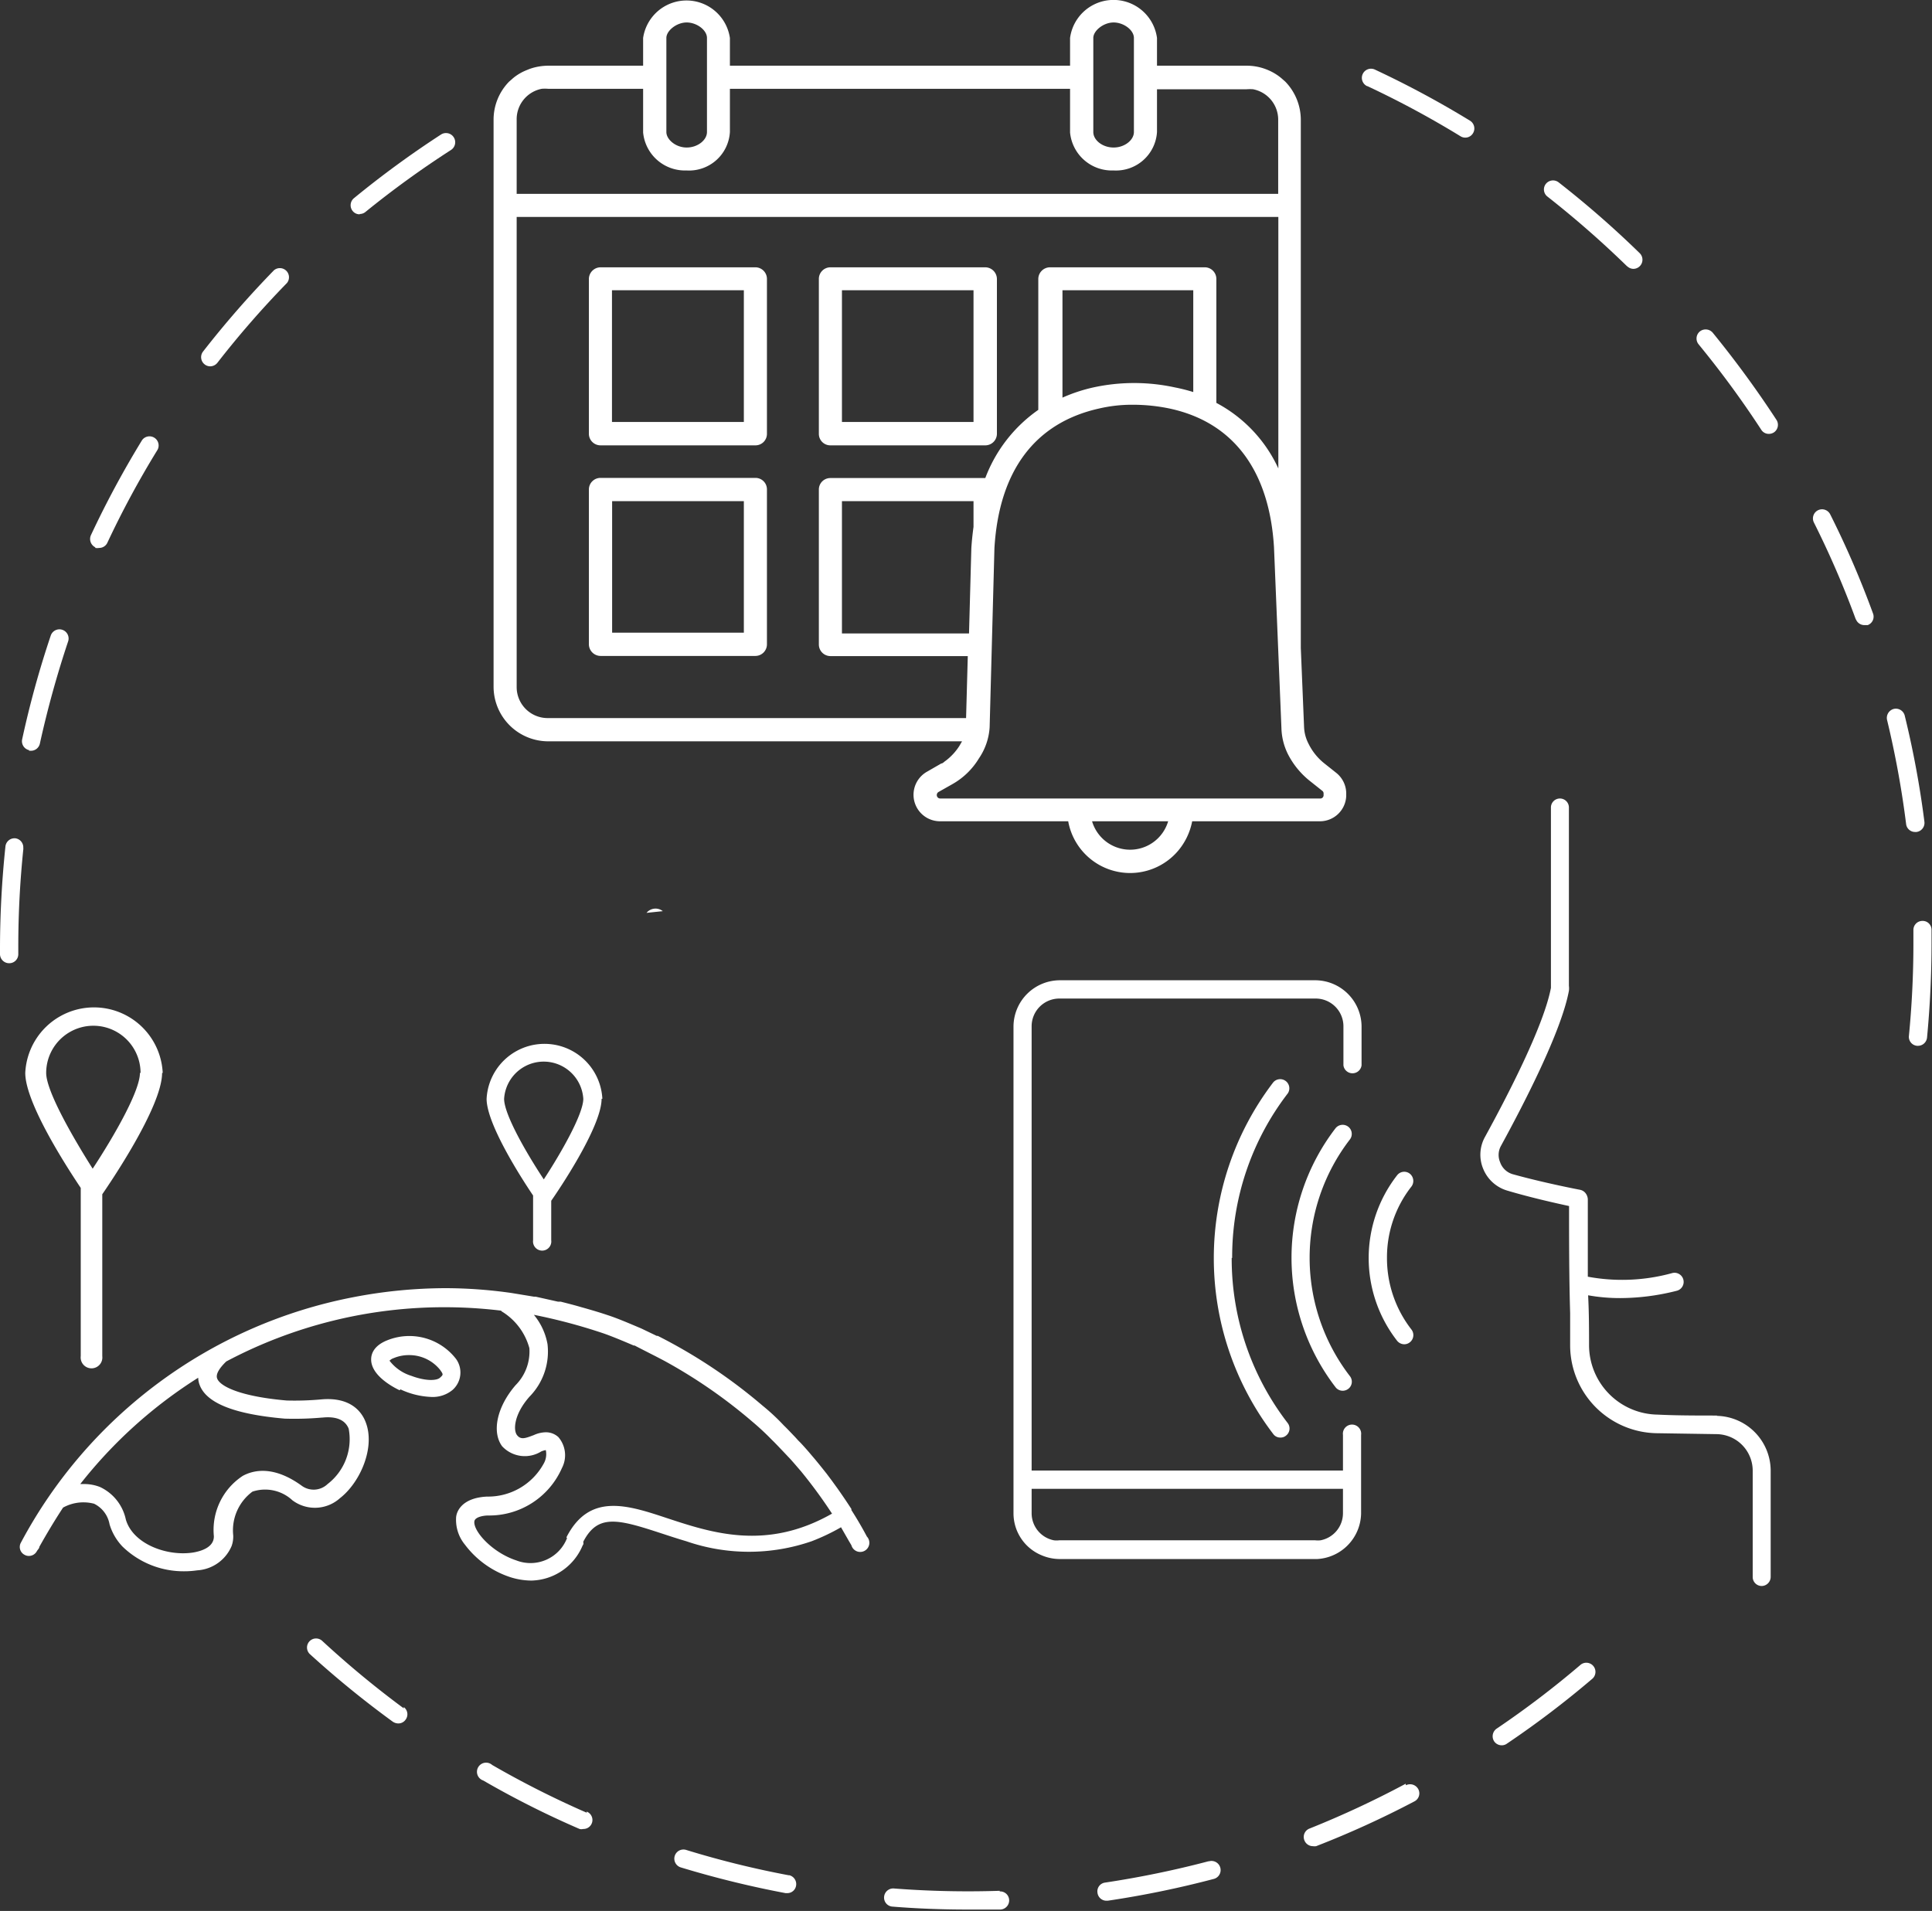 <svg xmlns="http://www.w3.org/2000/svg" viewBox="0 0 124.67 123.32"><rect x="0" y="0" width="124.67" height="123.32" fill="#333333" stroke="none"/><defs><style>.cls-1{fill:#fff;fill-rule:evenodd;}</style></defs><g id="Слой_2" data-name="Слой 2"><g id="_Layer_" data-name="&lt;Layer&gt;"><path class="cls-1" d="M86.66,96.08H66.57v1.59h0A1.78,1.78,0,0,0,68,99.4a1.37,1.37,0,0,0,.36,0H84.86a1.47,1.47,0,0,0,.36,0,1.78,1.78,0,0,0,1.44-1.73h0V96.08Zm1.17,1.59A3,3,0,0,1,85,100.61H68.38a3,3,0,0,1-1.16-.24,2.93,2.93,0,0,1-1.82-2.71h0V66.21a3,3,0,0,1,3-2.95H84.86a3,3,0,0,1,3,2.95v2.54a.59.59,0,0,1-1.17,0V66.21a1.79,1.79,0,0,0-1.8-1.77H68.38a1.79,1.79,0,0,0-1.81,1.77V94.9H86.66V92.6a.59.59,0,1,1,1.17,0v5.07Zm23-6.32c-1.3,0-2.64,0-3.87-.06a4.49,4.49,0,0,1-4.42-4.43c0-1,0-2.11-.06-3.27a11.59,11.59,0,0,0,2.08.18,14.85,14.85,0,0,0,3.67-.48.59.59,0,0,0-.3-1.14,12.15,12.15,0,0,1-5.47.24c0-1.8,0-3.59,0-5a.69.69,0,0,0-.18-.43.6.6,0,0,0-.33-.18s-2.27-.43-4.32-1A1.22,1.22,0,0,1,96.8,75a1.2,1.2,0,0,1,.06-1.06c1.42-2.6,3.89-7.35,4.38-10a1.18,1.18,0,0,0,0-.32l0-11.16v-.34a.58.58,0,0,0-.58-.59h0a.58.58,0,0,0-.58.59l0,11.53v.1c-.47,2.49-2.87,7.09-4.25,9.61a2.36,2.36,0,0,0-.12,2.07,2.41,2.41,0,0,0,1.54,1.4c1.58.47,3.22.83,4,1,0,2,0,4.61.07,6.91,0,.77,0,1.5,0,2.16a5.68,5.68,0,0,0,5.58,5.59l3.88.06a2.36,2.36,0,0,1,2.32,2.33l0,6.88a.58.58,0,0,0,.58.59h0a.59.59,0,0,0,.58-.59v-.68l0-6.21a3.55,3.55,0,0,0-3.49-3.5ZM79.51,81.18A17.32,17.32,0,0,1,83.1,70.56a.59.59,0,0,0-.94-.71,18.7,18.7,0,0,0,0,22.69.55.55,0,0,0,.46.23.54.54,0,0,0,.36-.12.58.58,0,0,0,.11-.82,17.36,17.36,0,0,1-3.61-10.65ZM87,72.71a.59.59,0,0,0-.82.1,13.71,13.71,0,0,0,0,16.71.58.58,0,0,0,.46.23.6.6,0,0,0,.36-.12.58.58,0,0,0,.11-.82,12.52,12.52,0,0,1,0-15.28.59.59,0,0,0-.11-.82Zm2.5,8.47a7.4,7.4,0,0,1,1.58-4.61.6.6,0,0,0-.11-.83.58.58,0,0,0-.82.11,8.69,8.69,0,0,0,0,10.67.6.6,0,0,0,.47.23.57.57,0,0,0,.36-.13.59.59,0,0,0,.1-.82,7.49,7.49,0,0,1-1.58-4.62ZM25.12,87.79a2.82,2.82,0,0,0,1.43,1c.9.34,1.62.32,1.84.12s.23-.2,0-.52a2.55,2.55,0,0,0-2-.94,2.5,2.5,0,0,0-1,.2.59.59,0,0,0-.26.17Zm.67,1.93c-.55-.26-1.85-1-1.84-2,0-.3.13-.85,1-1.21h0a3.81,3.81,0,0,1,4.48,1.19,1.5,1.5,0,0,1-.23,2,2,2,0,0,1-1.36.45,5.13,5.13,0,0,1-2-.49Zm-5,1.76a20.47,20.47,0,0,1-2.41.07c-3.24-.28-5.09-1-5.51-2.21a1.35,1.35,0,0,1-.08-.43,30,30,0,0,0-7.61,6.86h.27a2.81,2.81,0,0,1,1,.19,3,3,0,0,1,1.67,2.1c.46,1.58,2.65,2.39,4.34,2.13.41-.07,1.36-.29,1.34-1.06a4.17,4.17,0,0,1,1.87-3.89c.76-.41,2.05-.63,3.8.64a1.3,1.3,0,0,0,1.67-.11A3.65,3.65,0,0,0,22.5,92.2c-.22-.56-.79-.81-1.68-.72Zm15.76,7.73c1.48-2.9,3.93-2.09,6.52-1.23,2.86.94,6.39,2.11,10.62-.3a31.69,31.69,0,0,0-2-2.73h0l-.44-.51c-.14-.16-.28-.32-.38-.42l-.34-.36c-.24-.25-.48-.51-.73-.75a17.17,17.17,0,0,0-1.27-1.18,33.15,33.15,0,0,0-5.64-3.9c-.64-.34-1.29-.66-1.94-1l-.06,0c-.26-.11-1.32-.57-2-.8a36.06,36.06,0,0,0-4.44-1.18,4.09,4.09,0,0,1,.88,1.89,4.15,4.15,0,0,1-1.16,3.39c-1,1.13-1.06,2.15-.81,2.48s.56.2,1.09,0a1.92,1.92,0,0,1,.77-.18,1.18,1.18,0,0,1,.81.31,1.79,1.79,0,0,1,.23,2,5.12,5.12,0,0,1-4.76,3.06c-.25,0-.85.08-.89.38-.08.62,1.13,2,2.71,2.52a2.53,2.53,0,0,0,3.27-1.44Zm1.1.43-.06.11A3.67,3.67,0,0,1,34.29,102a4.6,4.6,0,0,1-1.33-.21A6,6,0,0,1,30,99.68a2.51,2.51,0,0,1-.57-1.7c0-.4.34-1.32,2-1.4a4.09,4.09,0,0,0,3.65-2.12,1.23,1.23,0,0,0,.14-.88,1.26,1.26,0,0,0-.3.09,2,2,0,0,1-2.52-.34c-.68-.93-.33-2.55.87-3.94A3.08,3.08,0,0,0,34.16,87a4,4,0,0,0-1.72-2.33.31.31,0,0,1-.11-.09,30.34,30.34,0,0,0-3.55-.22A30,30,0,0,0,14.6,87.86c-.29.28-.71.75-.59,1.09.17.5,1.46,1.17,4.5,1.43a19.11,19.11,0,0,0,2.2-.07c1.94-.18,2.64.83,2.88,1.45.65,1.64-.35,3.91-1.65,4.92a2.42,2.42,0,0,1-3.07.14,2.59,2.59,0,0,0-2.58-.56,3.11,3.11,0,0,0-1.24,2.83,1.85,1.85,0,0,1-.1.67,2.58,2.58,0,0,1-2.23,1.58,5.55,5.55,0,0,1-.82.06,5.65,5.65,0,0,1-4-1.6,3.55,3.55,0,0,1-.83-1.43,1.84,1.84,0,0,0-1-1.33,2.72,2.72,0,0,0-2,.25C3.53,98.11,3,99,2.54,99.82c0,.1-.11.19-.16.28a.58.58,0,0,1-.52.31.54.54,0,0,1-.27-.07.57.57,0,0,1-.24-.79A30.94,30.94,0,0,1,22.76,83.72a31.59,31.59,0,0,1,6-.59,30.57,30.57,0,0,1,4.24.31h0l1.46.24.11,0L36,84l.18,0c.43.11.87.22,1.31.35l.25.07c.49.14,1,.29,1.47.45l0,0c.47.15,1.08.4,1.53.59l.64.27,1,.48.07,0a34.06,34.06,0,0,1,6.78,4.52,13.39,13.39,0,0,1,1.35,1.26c.24.23.49.5.74.76l.19.21.14.14c.2.21.51.56.7.79l.18.21c.27.32.54.66.81,1l.33.44.37.51c.31.44.61.88.9,1.33l0,.07h0q.54.84,1,1.71a.59.59,0,1,1-1,.56l-.16-.27-.51-.89a13.38,13.38,0,0,1-1.89.9,12.38,12.38,0,0,1-8.1,0c-.58-.17-1.12-.35-1.64-.52-2.78-.91-4.07-1.25-5,.55Zm-24.09-76a.6.6,0,0,0,.47-.23,60.86,60.86,0,0,1,4.49-5.15.59.59,0,0,0-.84-.82,63.28,63.28,0,0,0-4.58,5.25.59.59,0,0,0,.1.82.57.57,0,0,0,.36.13ZM1.5,54.75A.59.59,0,0,0,1,54.1a.59.59,0,0,0-.65.53A63.71,63.71,0,0,0,0,61.1v.48a.59.59,0,0,0,.59.58h0a.58.58,0,0,0,.59-.59V61.1a61.38,61.38,0,0,1,.33-6.35ZM6.15,35.36a.74.74,0,0,0,.25,0,.58.58,0,0,0,.53-.34,60,60,0,0,1,3.24-6,.59.59,0,0,0-1-.62,62.33,62.33,0,0,0-3.3,6.13.6.6,0,0,0,.28.79ZM1.88,48.45H2A.59.59,0,0,0,2.57,48a64.87,64.87,0,0,1,1.82-6.59A.59.59,0,0,0,3.28,41a62.25,62.25,0,0,0-1.85,6.71.59.59,0,0,0,.45.7ZM23.21,13.81a.58.58,0,0,0,.37-.13,61.8,61.8,0,0,1,5.52-4,.59.59,0,0,0-.64-1,62.67,62.67,0,0,0-5.62,4.11.59.59,0,0,0-.08.83.57.57,0,0,0,.45.21ZM123.67,53.69a.59.59,0,0,0,.51-.66,61.16,61.16,0,0,0-1.27-6.85.59.59,0,0,0-.71-.43.6.6,0,0,0-.43.71A61.11,61.11,0,0,1,123,53.18a.58.58,0,0,0,.58.51ZM105,17.18a.58.58,0,0,0,.41.17.59.59,0,0,0,.41-1,63.14,63.14,0,0,0-5.24-4.58.59.59,0,0,0-.83.1.58.58,0,0,0,.11.82,64.39,64.39,0,0,1,5.14,4.5Zm4.78,5.25a62.43,62.43,0,0,1,3.87,5.3.57.57,0,0,0,.49.27.62.62,0,0,0,.32-.09.59.59,0,0,0,.17-.82,66,66,0,0,0-3.94-5.41l-.17-.21a.6.6,0,0,0-.83-.08.59.59,0,0,0-.08.83l.17.21Zm14.27,37a.58.58,0,0,0-.58.59c0,.29,0,.59,0,.88,0,2-.1,4-.29,5.95a.58.58,0,0,0,.53.64h.05a.59.59,0,0,0,.59-.53c.19-2,.29-4.05.29-6.06,0-.3,0-.6,0-.89a.57.57,0,0,0-.59-.58Zm-4.29-19.47a.58.58,0,0,0,.55.38l.21,0a.58.58,0,0,0,.34-.76,60.05,60.05,0,0,0-2.76-6.39.59.59,0,0,0-.79-.26.59.59,0,0,0-.26.79,59.87,59.87,0,0,1,2.71,6.27ZM88.24,5.56a61,61,0,0,1,6,3.23.58.58,0,0,0,.81-.19.59.59,0,0,0-.19-.81,62.49,62.49,0,0,0-6.14-3.3.59.59,0,0,0-.5,1.07ZM78,120.11a63,63,0,0,1-6.69,1.38.57.57,0,0,0-.49.66.58.58,0,0,0,.58.51h.08a62.93,62.93,0,0,0,6.82-1.4.59.59,0,1,0-.3-1.14Zm12.71-5A62,62,0,0,1,84.51,118a.58.58,0,0,0-.34.76.59.59,0,0,0,.55.38.78.78,0,0,0,.21,0,61.35,61.35,0,0,0,6.34-2.89.58.58,0,0,0,.25-.79.6.6,0,0,0-.8-.25Zm-39.8,5.91a60.14,60.14,0,0,1-6.64-1.64.59.59,0,0,0-.73.39.59.59,0,0,0,.39.74,64.1,64.1,0,0,0,6.76,1.66h.11a.57.57,0,0,0,.57-.48.59.59,0,0,0-.46-.68Zm13.6,1a62.4,62.4,0,0,1-6.83-.15.59.59,0,0,0-.63.54.58.58,0,0,0,.54.63c1.6.13,3.21.19,4.8.19.71,0,1.44,0,2.16,0a.59.59,0,0,0,.57-.61.58.58,0,0,0-.61-.56Zm37.5-14.6a60.44,60.44,0,0,1-5.44,4.14.6.6,0,0,0-.15.82.59.59,0,0,0,.48.25.56.56,0,0,0,.33-.1,61.18,61.18,0,0,0,5.54-4.21.59.59,0,0,0-.76-.9Zm-64.15,9.56a61.11,61.11,0,0,1-6.1-3.08.59.59,0,1,0-.58,1,59.29,59.29,0,0,0,6.22,3.13.46.46,0,0,0,.23,0,.58.58,0,0,0,.23-1.12Zm-11.81-6.82a.58.58,0,0,1,.12.82.57.57,0,0,1-.47.24.66.66,0,0,1-.35-.11A63.08,63.08,0,0,1,20,106.75a.58.58,0,1,1,.79-.86A62.36,62.36,0,0,0,26.06,110.25Z"/><path class="cls-1" d="M37.64,70.91a2.56,2.56,0,0,0-5.11,0c0,1,1.41,3.46,2.56,5.2,1.14-1.74,2.55-4.23,2.55-5.2Zm1.18,0c0,1.85-2.92,6.11-3.25,6.58,0,0,0,0,0,0v2.55a.59.59,0,1,1-1.17,0V77.15c-.79-1.17-3-4.62-3-6.24a3.74,3.74,0,0,1,7.47,0Z"/><path class="cls-1" d="M33.34,44.34a2,2,0,0,0,2,2h27l.11-4H53.58a.75.75,0,0,1-.74-.75v-10a.74.74,0,0,1,.74-.74h10A9.41,9.41,0,0,1,67,26.45V18a.76.76,0,0,1,.75-.75h10a.75.75,0,0,1,.74.75v8a9.07,9.07,0,0,1,4,4.23V14H33.34V44.34Zm0-36.58h0v4.75H82.48V7.76h0a2,2,0,0,0-1.62-2,2.71,2.71,0,0,0-.41,0H74.66V8.52A2.65,2.65,0,0,1,71.86,11a2.71,2.71,0,0,1-2.81-2.45V5.73H47.1V8.52A2.64,2.64,0,0,1,44.3,11a2.71,2.71,0,0,1-2.8-2.45V5.73H35.37a2.71,2.71,0,0,0-.41,0,2,2,0,0,0-1.62,2ZM77,18.73V25.3A11.3,11.3,0,0,0,75.81,25a12.38,12.38,0,0,0-5.25,0,10.49,10.49,0,0,0-2,.66V18.73ZM62.82,32.34V34c-.06.44-.11.9-.14,1.37l-.15,5.51h-8.2V32.34ZM70.55,2.45c0-.47.66-1,1.31-1s1.31.49,1.31,1V8.52c0,.52-.6,1-1.31,1s-1.31-.47-1.31-1V2.45ZM43,2.45c0-.47.66-1,1.31-1s1.31.49,1.31,1V8.52c0,.52-.6,1-1.31,1S43,9,43,8.52V2.45ZM60.67,51.53a.22.22,0,0,1-.22-.22.23.23,0,0,1,.11-.2l.92-.52a4.69,4.69,0,0,0,1.69-1.65,4,4,0,0,0,.69-2l.31-11.57c.3-5,2.62-8.07,6.72-9a9.38,9.38,0,0,1,2.22-.25,11.63,11.63,0,0,1,2.39.25c4.09.89,6.41,4,6.71,8.95L82.69,47v0a4,4,0,0,0,.41,1.65,5.27,5.27,0,0,0,1.44,1.76l.78.62a.21.21,0,0,1,.09.18v.11a.21.21,0,0,1-.22.21ZM75.38,53H70.47a2.56,2.56,0,0,0,4.91,0Zm1.55,0A4.16,4.16,0,0,1,76,54.93,4.06,4.06,0,0,1,68.93,53H60.67a1.71,1.71,0,0,1-.85-3.2l.92-.53c.1,0,.19-.12.29-.18a3.71,3.71,0,0,0,.87-.94l.18-.31H35.37a3.53,3.53,0,0,1-3.52-3.52V7.76h0a3.51,3.51,0,0,1,1-2.49l.25-.22A3.22,3.22,0,0,1,34,4.52a3.11,3.11,0,0,1,.54-.18,3.7,3.7,0,0,1,.83-.1H41.5V2.45a2.83,2.83,0,0,1,5.6,0V4.24H69.05V2.45a2.83,2.83,0,0,1,5.61,0V4.24h5.79a3.49,3.49,0,0,1,1.37.28,3.38,3.38,0,0,1,.87.53l.25.22a3.55,3.55,0,0,1,1,2.49h0V41.82l.21,5.09A2.56,2.56,0,0,0,84.44,48a3.71,3.71,0,0,0,1,1.25l.78.62a1.71,1.71,0,0,1,.65,1.41v.1A1.7,1.7,0,0,1,85.18,53ZM54.33,27.23v-8.5h8.49v8.5ZM52.84,28V18a.75.75,0,0,1,.74-.75h10a.76.76,0,0,1,.75.75V28a.75.75,0,0,1-.75.74h-10a.74.74,0,0,1-.74-.74ZM48,32.34v8.49H39.5V32.34Zm1.49,9.24a.75.75,0,0,1-.74.75h-10a.76.76,0,0,1-.75-.75v-10a.75.75,0,0,1,.75-.74h10a.74.74,0,0,1,.74.74v10Zm-10-14.35v-8.5H48v8.5ZM38,28V18a.76.76,0,0,1,.75-.75h10a.75.75,0,0,1,.74.75V28a.74.74,0,0,1-.74.74h-10A.75.75,0,0,1,38,28ZM42.77,58.8a.75.75,0,0,0-1.05.11Z"/><path class="cls-1" d="M9.07,69.24a3,3,0,0,0-6.09,0c0,1.16,1.69,4.11,3,6.18,1.36-2.07,3.05-5,3.05-6.18Zm1.39,0c0,2.21-3.47,7.26-3.86,7.83a.08.08,0,0,1,0,0V87.52a.7.7,0,1,1-1.39,0V76.66c-.93-1.39-3.58-5.49-3.58-7.42a4.44,4.44,0,0,1,8.87,0Z"/></g></g></svg>